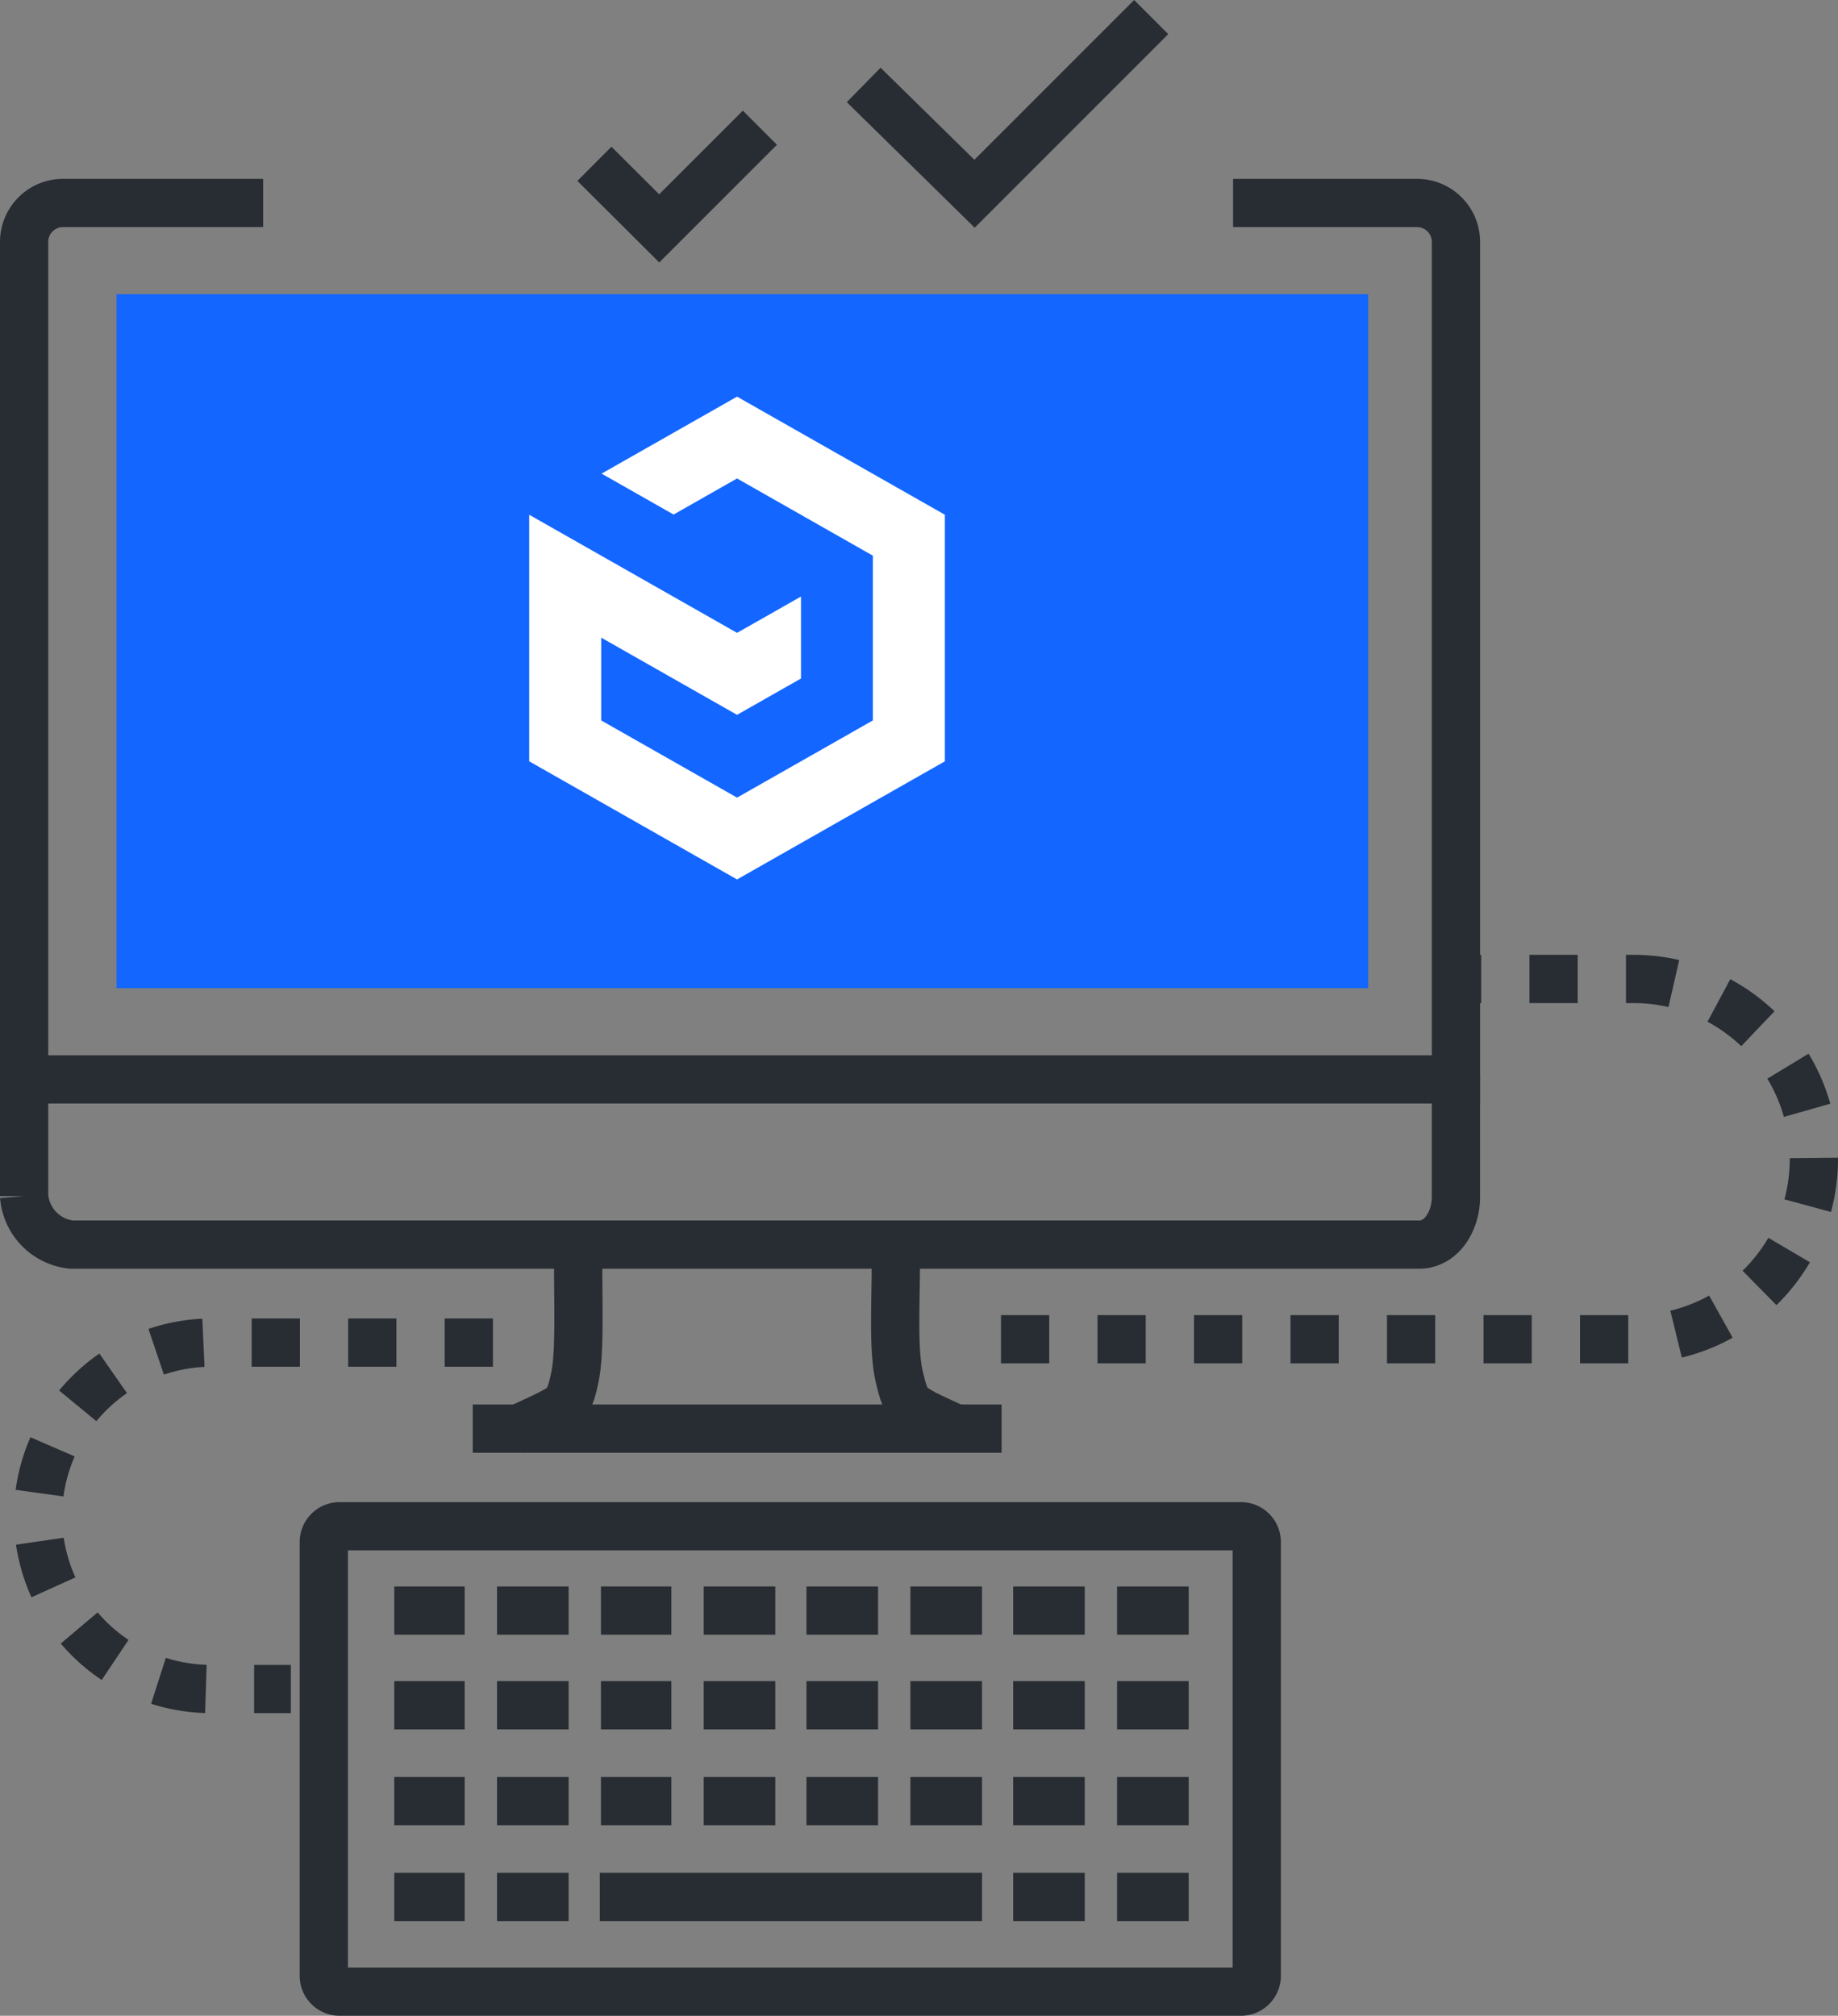<svg xmlns="http://www.w3.org/2000/svg" viewBox="0 0 152.372 167.102"><rect x="0" y="0" width="152.372" height="167.102" fill="#808080" stroke="none"/><defs><style>.a,.b,.e{fill:none;stroke:#282d33;stroke-width:4px;}.a{stroke-dasharray:4;}.c{fill:#1366ff;}.d{fill:#fff;}.e{stroke-miterlimit:10;}</style></defs><g transform="translate(2 1.414)"><path class="a" d="M87.3,126.866h52.457a14.952,14.952,0,0,0,14.933-14.933h0A14.952,14.952,0,0,0,139.757,97H123.962" transform="translate(-6.317 -17.26)"/><path class="a" d="M40.915,128.6H17.654A14.421,14.421,0,0,0,3.2,142.959h0a14.36,14.36,0,0,0,14.454,14.359h6.509" transform="translate(-2.051 -18.716)"/><g transform="translate(24.845 125.111)"><path class="b" d="M28.2,181.837a1.309,1.309,0,0,0,1.34,1.34H104.2a1.309,1.309,0,0,0,1.34-1.34v-35.9a1.309,1.309,0,0,0-1.34-1.34H29.54a1.309,1.309,0,0,0-1.34,1.34v35.9Z" transform="translate(-28.2 -144.6)"/><g transform="translate(5.839 6.988)"><line class="b" x1="5.935" transform="translate(59.923)"/><line class="b" x1="5.935" transform="translate(51.308)"/><line class="b" x1="5.935" transform="translate(42.789)"/><line class="b" x1="5.935" transform="translate(34.173)"/><line class="b" x1="5.935" transform="translate(25.654)"/><line class="b" x1="5.839" transform="translate(17.135)"/><line class="b" x1="5.935" transform="translate(8.519)"/><line class="b" x1="5.839"/><g transform="translate(0 7.849)"><line class="b" x1="5.935" transform="translate(59.923)"/><line class="b" x1="5.935" transform="translate(51.308)"/><line class="b" x1="5.935" transform="translate(42.789)"/><line class="b" x1="5.935" transform="translate(34.173)"/><line class="b" x1="5.935" transform="translate(25.654)"/><line class="b" x1="5.839" transform="translate(17.135)"/><line class="b" x1="5.935" transform="translate(8.519)"/><line class="b" x1="5.839"/></g><g transform="translate(0 15.794)"><line class="b" x1="5.935" transform="translate(59.923)"/><line class="b" x1="5.935" transform="translate(51.308)"/><line class="b" x1="5.935" transform="translate(42.789)"/><line class="b" x1="5.935" transform="translate(34.173)"/><line class="b" x1="5.935" transform="translate(25.654)"/><line class="b" x1="5.839" transform="translate(17.135)"/><line class="b" x1="5.935" transform="translate(8.519)"/><line class="b" x1="5.839"/></g><g transform="translate(0 23.74)"><line class="b" x1="5.935" transform="translate(59.923)"/><line class="b" x1="5.935" transform="translate(51.308)"/><line class="b" x1="31.685" transform="translate(17.039)"/><line class="b" x1="5.935" transform="translate(8.519)"/><line class="b" x1="5.839"/></g></g></g><path class="b" d="M21.815,29.5H5.255A3.228,3.228,0,0,0,2,32.755v69.4H120.7v-69.4a3.228,3.228,0,0,0-3.255-3.255h-15.22" transform="translate(-2 -14.088)"/><rect class="c" width="103.765" height="57.53" transform="translate(7.658 22.974)"/><path class="b" d="M2,105.3v10.051a4.394,4.394,0,0,0,3.925,4.02h111.71c1.914,0,3.063-2.01,3.063-3.925V105.3" transform="translate(-2 -17.61)"/><g transform="translate(40.534 101.809)"><path class="b" d="M50.056,120.1c-.191,2.489.191,8.041-.287,10.721-.479,2.489-.862,2.585-2.106,3.255-.766.383-2.01.957-3.063,1.436h0" transform="translate(-44.6 -120.1)"/><path class="b" d="M83.156,135.516c-1.053-.479-2.3-1.053-3.063-1.436-1.34-.766-1.532-.766-2.106-3.255-.574-2.68-.1-8.137-.287-10.625" transform="translate(-46.015 -120.104)"/></g><line class="b" x2="43.842" transform="translate(37.19 117.016)"/><path class="d" d="M6,6.381l5.969,3.392,5.261-2.99,11.261,6.4V26.84l-11.261,6.4L5.968,26.84V19.977l11.262,6.4,5.3-3.011V16.571l-5.3,3.011L0,9.791v20.44l17.23,9.792,17.23-9.792V9.791L17.23,0Z" transform="translate(41.872 31.467)"/><path class="e" d="M-2.5,7.027,6.69,16.046,21.335,1.4" transform="translate(72.1 -1.4)"/><path class="e" d="M-.966,4.394,4.408,9.746,12.754,1.4" transform="translate(48.242 7.772)"/></g></svg>